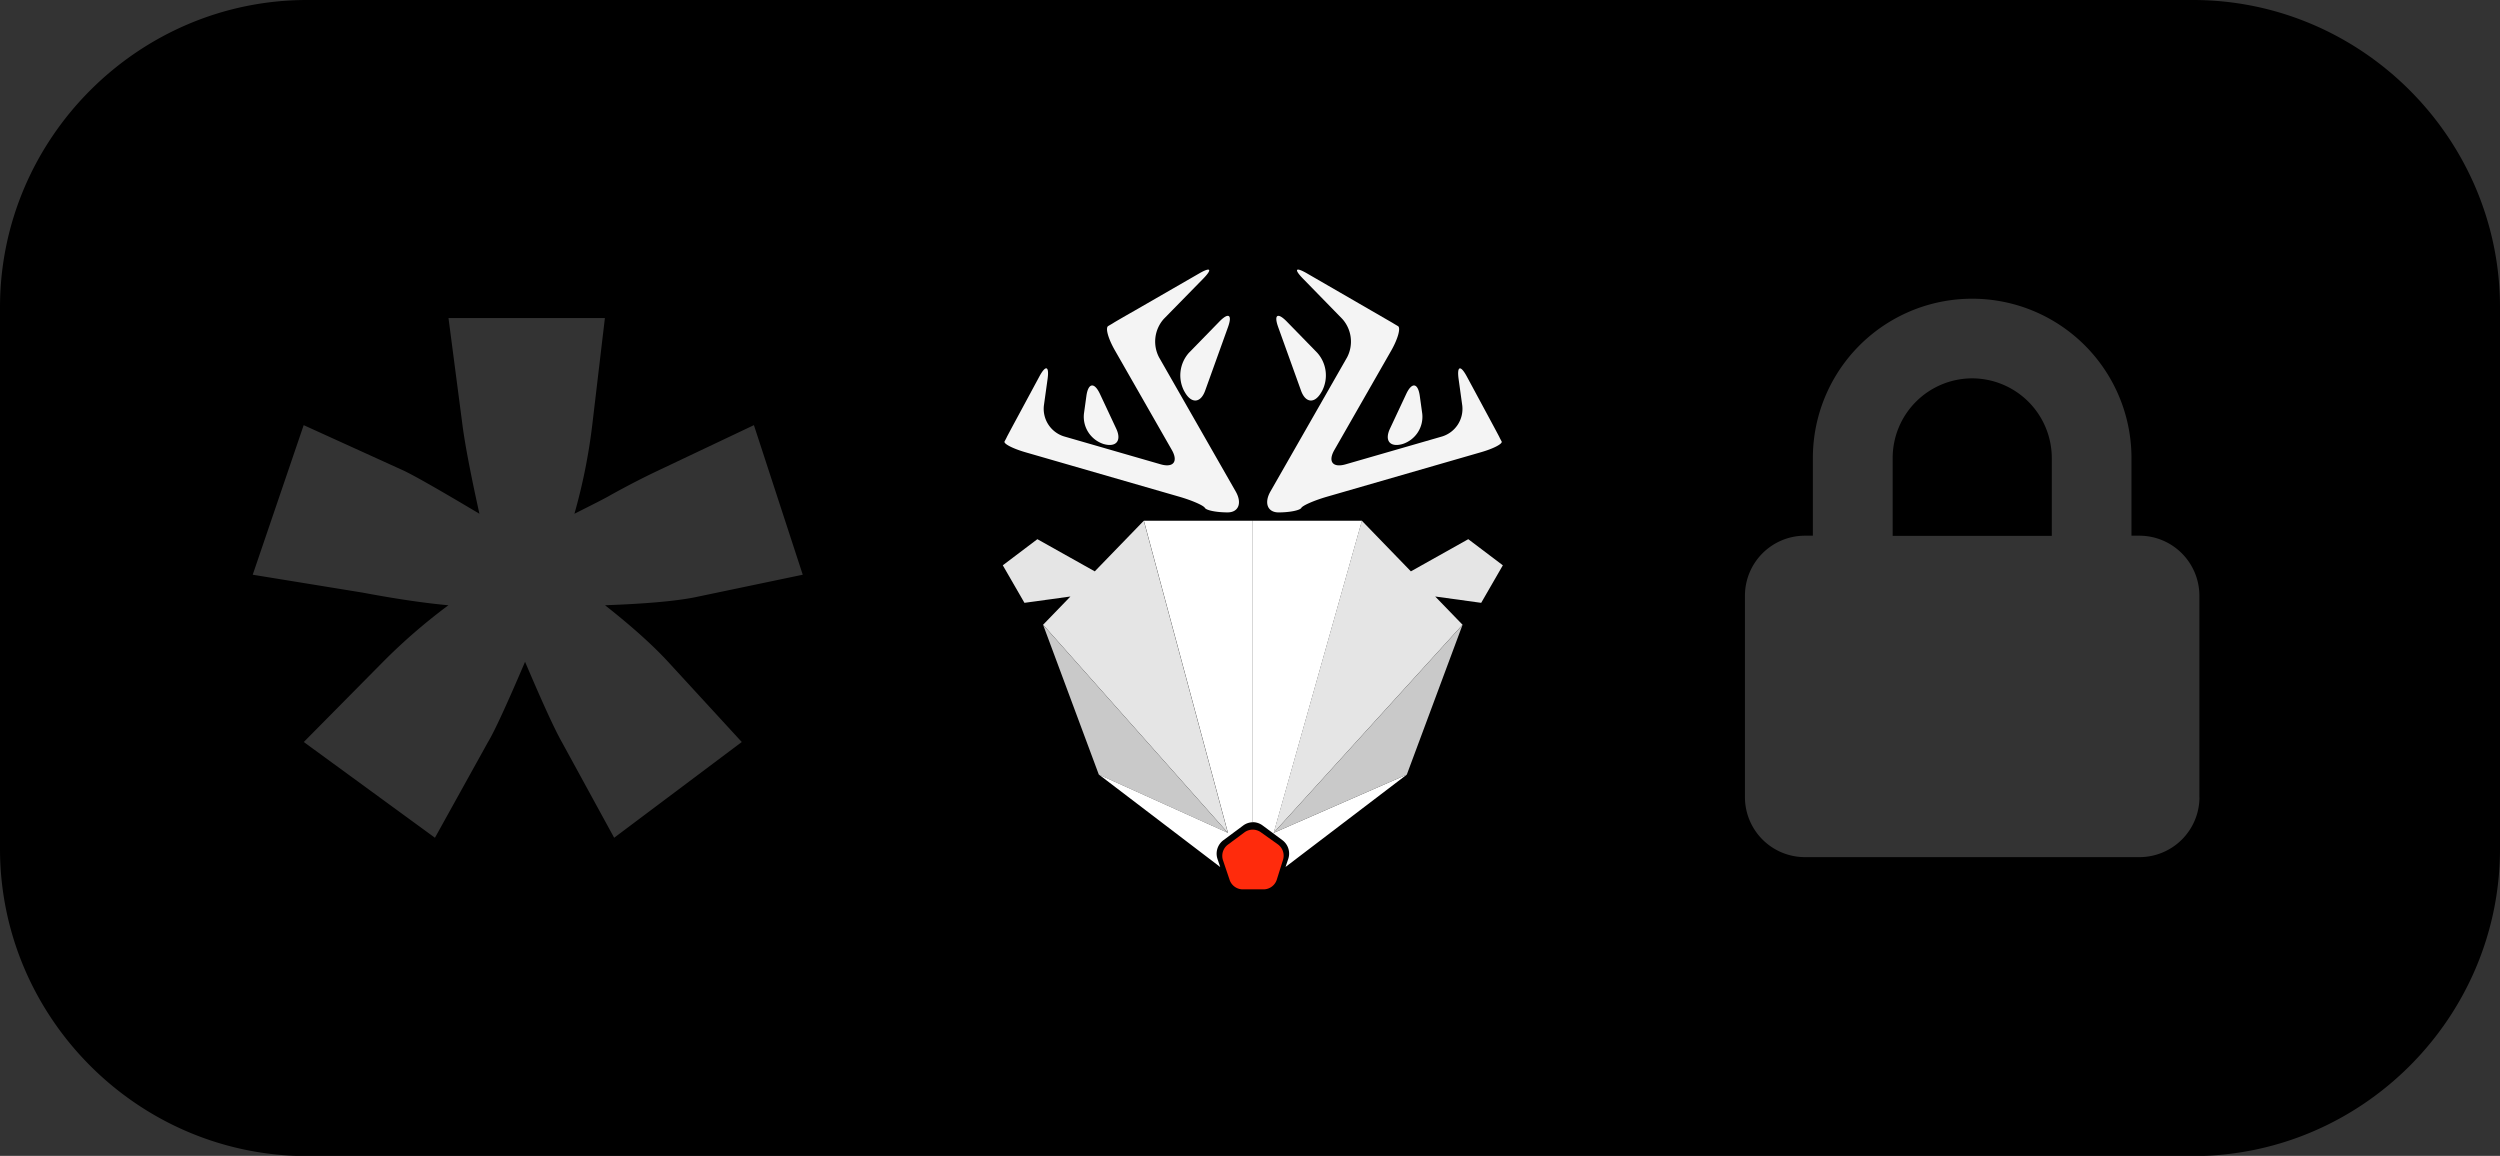 <svg xmlns="http://www.w3.org/2000/svg" viewBox="0 0 1033.24 477.71"><rect x="0" y="0" width="1033.24" height="477.71" fill="#333333" stroke="none"/><defs><style>.cls-1{fill:#f4f4f4;}.cls-2{fill:#e5e5e5;}.cls-3{fill:#c9c9c9;}.cls-4{fill:#fff;}.cls-5{fill:#ff2b0c;}</style></defs><title>password</title><g id="Layer_1" data-name="Layer 1"><path d="M815.07,156.37a32.93,32.93,0,0,0-32.84,33v32.1H848v-32.1A33,33,0,0,0,815.07,156.37Z"/><path d="M906.33,0H126.91C57.16,0,0,57.2,0,127v223.8c0,69.86,57.16,127,126.91,127H906.33c69.75,0,126.91-57.09,126.91-127V127C1033.24,57.2,976.08,0,906.33,0ZM276.12,273.52l30.45,33.15-52.74,39.57-21.63-39.57C229,301,224,289.94,217,273.52c-7.67,18-12.77,29-15.3,33.15l-21.94,39.57-54.21-39.57,32.78-33.15a238,238,0,0,1,27-23.37c-9-.81-20.86-2.48-35.48-5.23l-45.4-7.39,21.06-61.82,40.71,18.51c4.29,1.93,14.95,8,31.92,18.11q-5.44-24.63-7-36.63l-5.78-44.25H250l-5.23,44.25a237.4,237.4,0,0,1-7.36,36.63c7.45-3.74,12.38-6.22,14.71-7.58,8.18-4.55,14.49-7.69,18.73-9.72l40.74-19.32,20.18,61.82-45,9.41c-8.24,1.58-20.47,2.62-36.71,3.21C261,258.77,269.65,266.51,276.12,273.52Zm298.47,0,30.49,33.15-52.74,39.55-21.61-39.55c-3.19-5.65-8.18-16.73-15.17-33.15-7.69,18-12.75,29-15.28,33.15l-22,39.55-54.19-39.55,32.78-33.15a236.12,236.12,0,0,1,27-23.37c-9-.81-20.86-2.48-35.48-5.23L403,237.54l21.08-61.82,40.74,18.51c4.24,1.93,14.95,8,31.9,18.11q-5.57-24.63-7-36.63l-5.8-44.21h64.68l-5.25,44.21A247.72,247.72,0,0,1,536,212.34c7.41-3.74,12.33-6.22,14.69-7.58,8.13-4.55,14.47-7.69,18.73-9.72l40.76-19.32,20.2,61.82-45.09,9.41c-8.24,1.58-20.42,2.62-36.69,3.21C559.51,258.77,568.15,266.51,574.59,273.52Zm334.44,56a24.81,24.81,0,0,1-24.73,24.73H745.91a24.8,24.8,0,0,1-24.73-24.73V246.13a24.8,24.8,0,0,1,24.73-24.73h3.34V189.3a65.84,65.84,0,1,1,131.68,0v32.1h3.34A24.83,24.83,0,0,1,909,246.13v83.41Z"/><path d="M502.16,186c-.18,7.73.2,17.15,7.89,21.34,5.76,3.14,13.42,1.92,18.52-1.95,14-10.6,5.22-33.69-9.06-39.23-18.73-7.28-26.66,15.71-29.8,29.38-2.52,11-5,22.95-4.52,34.28.39,9.57,4.52,18,11.28,24.66,13.8,13.67,34.8,19.7,53.87,17.54a64.33,64.33,0,0,0,45.4-27.08,60,60,0,0,0,8.66-51.37c-5-16.92-17.83-33-35.3-37.9-9.84-2.79-20-1.18-27.63,5.83-8.3,7.6-13.7,18.86-17.25,29.37a79.63,79.63,0,0,0-4,17.32c-.35,3.51.28,6.51,3.78,8,4.76,2.07,11.38,2,16.46,2a70.14,70.14,0,0,0,19.14-3c1.85-.55,1.06-3.45-.8-2.89a66.59,66.59,0,0,1-26.49,2.55c-3.65-.41-5.67-.21-7.74-3.18-1.95-2.79-1.16-5.08-.57-8.2a88.38,88.38,0,0,1,3.38-12.59c5.39-15.47,16-35.28,35.14-33.42,15.7,1.52,28.75,14.14,35.4,27.75a56.86,56.86,0,0,1,2.76,43.71c-10.85,30.84-44.58,46.67-75.59,38.21-14.78-4-31.32-14-35.74-29.63-2.65-9.37-.68-19.95.9-29.34,1.31-7.76,2.8-15.73,5.44-23.17s7.7-16.75,16.77-17.07c10.58-.37,18.95,10.38,19.94,20.15.91,9-4.64,17.62-14.19,18-11.69.52-13.29-10.95-13.07-20.08,0-1.93-3-1.93-3,0Z"/><path d="M636,220.71a62.79,62.79,0,0,0-7.23-8.3c1-2.52,1.92-5,2.82-7.58,5.6-15.66,11.19-34.52-2.11-48.06-3.65-3.71-10.65-5-15.15-2a131.07,131.07,0,0,0-15.13,12.11q3.07-21.16,4.42-42.55c.78-12.46-17.51-16.9-23.29-6.31q-9.82,18-18,36.79a14.14,14.14,0,0,0-2.65-1.84c.26-8.75-.75-17.88-9.15-22.66a18.84,18.84,0,0,0-13.46-1.92,39.52,39.52,0,0,0,.82-7.16,10.87,10.87,0,0,0-.73-4.06,124.3,124.3,0,0,0,1.47-29.76c-.85-11.74-16.89-17.8-23.29-6.31q-6.17,11.08-11.91,22.39c-4.37-1.39-9.36-.7-12.38,3.07A132.12,132.12,0,0,0,472.69,137a12.17,12.17,0,0,0-7.86,8.37q-1.54,6.27-3.37,12.42.22-6.18.16-12.39c-.13-12.88-16.55-16.38-23.29-6.31-3.2,4.77-6.42,9.81-9.25,15.08a11,11,0,0,0-3.88,4.23,221.67,221.67,0,0,0-22.32,64.14c-3.24,18.24-8.42,48.27,15.4,55.09,4.86,1.39,11.31-.75,13.89-5.34-.09,2.23-.14,4.46-.13,6.69-9.81,6.32-11.94,19.27-7.74,29.53-.49,3.9-.77,7.72-.88,11.33-.58,19.5,6.06,40.74,24.52,50.14,5.85,3,13.75,1.74,17.1-4.48a93.57,93.57,0,0,0,5.16-11.35c5,.35,8.79-2,11.76-6a100.49,100.49,0,0,0,15.68-32.27,14.47,14.47,0,0,0,4.55-6.49c.78-2.14,1.52-4.29,2.25-6.44l.29-.14c.92.86,1.88,1.69,2.87,2.47a14.09,14.09,0,0,0,11.91,3.06Q516.72,320,514,331.7c-1.48,6.39,1.38,11.2,5.63,13.64,1,7.63,3.66,15.1,8.63,20.91A25.69,25.69,0,0,0,560,371.82c6.94-3.75,12-9.89,15.76-16.79a12.75,12.75,0,0,0,5.92-3c20.63-18.83,32.82-44.43,36.07-72a9.32,9.32,0,0,0-2.22-7.22,48.81,48.81,0,0,0,.83-8.38,24,24,0,0,0-4.6-14.53q1-1.94,2-3.89c1,.68,2,1.37,3,2,8.95,5.83,21.32-3.69,18.45-13.78C638.29,230.46,639.38,225.29,636,220.71ZM449.14,331.53c-.14-.62-.24-1.25-.35-1.88.21,1.22,0,.4,0-.29l1.86.85c-.18,1.51-.4,3-.69,4.51C449.63,333.67,449.37,332.6,449.14,331.53Zm97.11,17a28.56,28.56,0,0,0,2.9.46,9.51,9.51,0,0,1-1.41,1,.77.77,0,0,0-.58-.1c-.19-.22-.38-.48-.42-.51l-.45-.77Z"/></g><g id="Layer_2" data-name="Layer 2"><path class="cls-1" d="M507.36,211.77c-4.58,0-8.8-.84-9.39-1.87s-5.39-3.12-10.67-4.64l-63.45-18.33c-5.28-1.53-9.19-3.55-8.67-4.49s.92-1.72.9-1.73,2.1-4,4.71-8.82l8.8-16.33c2.61-4.84,4.13-4.35,3.37,1.1l-1.53,11a11.94,11.94,0,0,0,8.24,12.68l40,11.55c5.28,1.53,7.37-1.13,4.65-5.91l-23.57-41.24c-2.73-4.78-4-9.26-2.72-10s2.23-1.3,2.22-1.32,3.88-2.3,8.64-5L495.64,113c4.76-2.75,5.51-1.79,1.67,2.15L481,131.8a14.07,14.07,0,0,0-2,15.84l31.69,55.45C513.44,207.87,511.93,211.77,507.36,211.77Z"/><path class="cls-1" d="M507.53,135.19c1.86-5.18.24-6.19-3.6-2.25L491.4,145.79a14,14,0,0,0-2,15.82l.33.56c2.75,4.76,6.52,4.43,8.37-.75Z"/><path class="cls-1" d="M454.61,162.82c-2.34-5-4.86-4.59-5.61.85l-1,7.23a11.82,11.82,0,0,0,8.11,12.61c5.21,1.49,7.56-1.37,5.22-6.35Z"/><path class="cls-1" d="M620.62,182.45c.52.94-3.39,3-8.67,4.49L548.5,205.27c-5.28,1.53-10.09,3.62-10.67,4.64s-4.81,1.87-9.39,1.87-6.09-3.91-3.36-8.68l31.69-55.45a14.07,14.07,0,0,0-2-15.84l-16.27-16.67c-3.84-3.94-3.09-4.9,1.67-2.15l26.75,15.47c4.76,2.75,8.65,5,8.64,5s1,.62,2.22,1.32,0,5.18-2.72,10L551.48,186c-2.73,4.78-.64,7.43,4.64,5.91l40-11.55a11.94,11.94,0,0,0,8.24-12.68l-1.52-11c-.75-5.45.77-5.94,3.38-1.1l8.8,16.33c2.61,4.84,4.73,8.81,4.71,8.82S620.1,181.5,620.62,182.45Z"/><path class="cls-1" d="M528.27,135.19c-1.86-5.18-.24-6.19,3.6-2.25l12.53,12.85a14,14,0,0,1,2,15.82l-.33.56c-2.75,4.76-6.52,4.43-8.37-.75Z"/><path class="cls-1" d="M581.19,162.82c2.34-5,4.86-4.59,5.61.85l1,7.23a11.82,11.82,0,0,1-8.11,12.61c-5.21,1.49-7.56-1.37-5.22-6.35Z"/><polygon class="cls-2" points="431.1 258.21 442.41 246.53 423.4 249.15 414.45 233.64 428.74 222.84 452.46 236.14 472.72 215.22 507.46 344.22 431.1 258.21"/><polygon class="cls-3" points="507.46 344.22 454.14 320.14 431.1 258.21 507.46 344.22"/><path class="cls-4" d="M517.79,215.21V339.83a6.86,6.86,0,0,0-4,1.36l-8.17,6.07a6.91,6.91,0,0,0-2.43,7.75l1.12,3.33-50.12-38.2,53.32,24.08-34.74-129Z"/><polygon class="cls-2" points="612.17 249.15 593.16 246.53 604.47 258.21 526.38 344.22 562.85 215.22 583.11 236.14 606.83 222.84 621.12 233.64 612.17 249.15"/><polygon class="cls-3" points="604.47 258.21 581.43 320.14 526.38 344.22 604.47 258.21"/><path class="cls-4" d="M581.43,320.14,531.72,358h0l-.41.31,1.12-3.33a6.91,6.91,0,0,0-2.43-7.75l-8.17-6.07a6.86,6.86,0,0,0-4-1.36V215.21h45.06l-36.46,129Z"/><path class="cls-5" d="M530.24,355.46l-.87,2.77-1.68,5.34a5.77,5.77,0,0,1-5.45,4l-4.52,0-4,0a5.77,5.77,0,0,1-5.53-3.93l-1.78-5.28-.94-2.78a5.78,5.78,0,0,1,2-6.48l6.83-5.07a5.78,5.78,0,0,1,6.79-.07l6.93,4.93A5.78,5.78,0,0,1,530.24,355.46Z"/></g></svg>